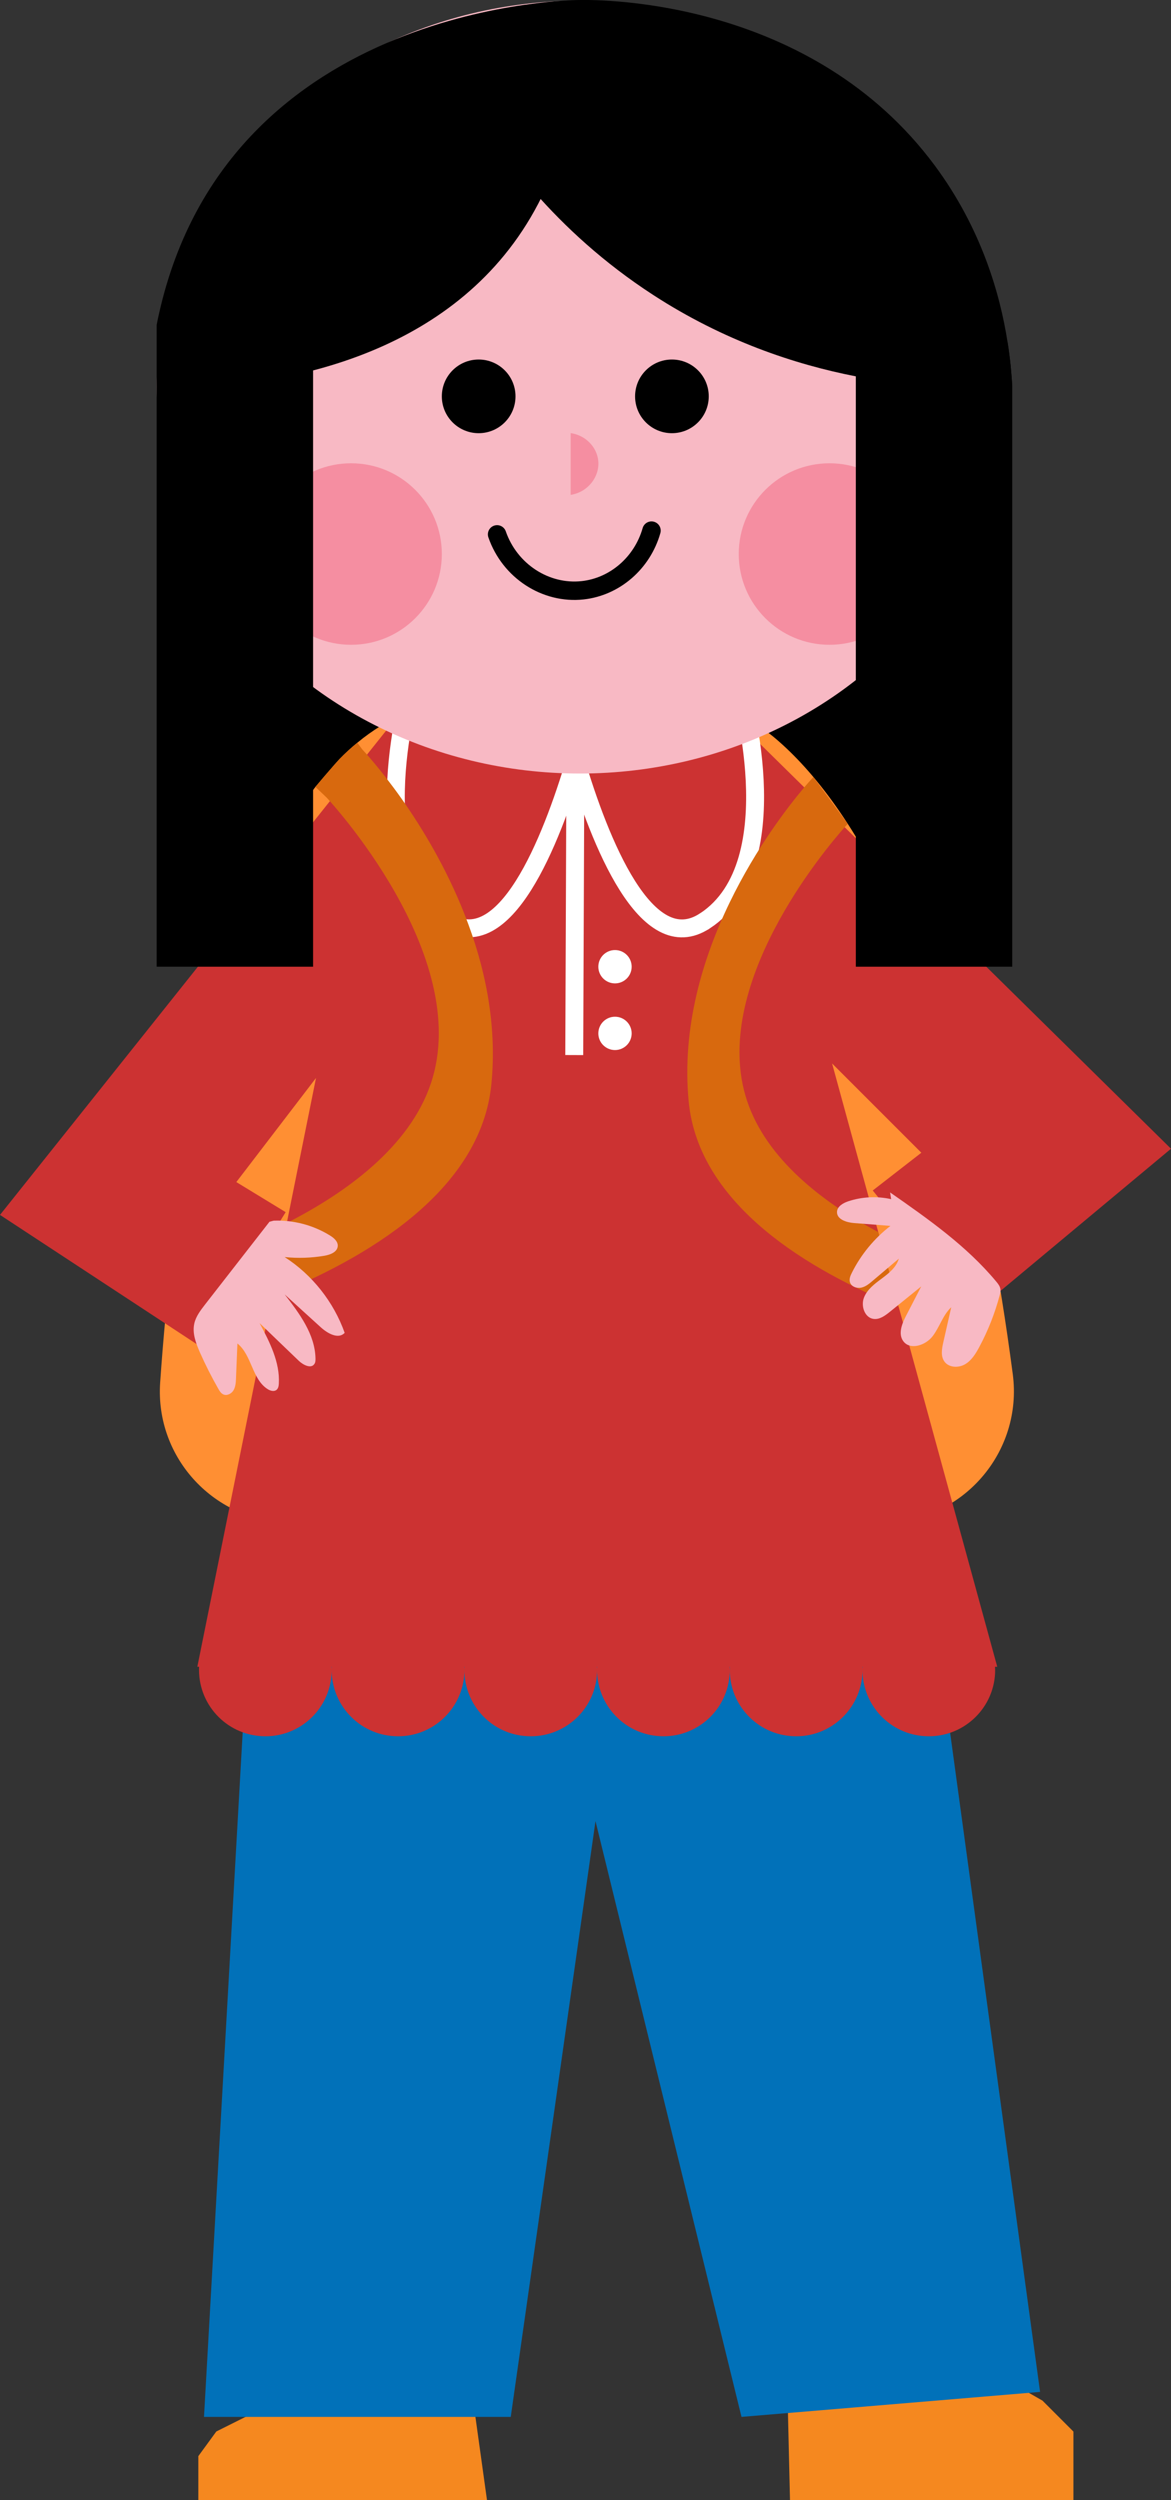 <?xml version="1.0" encoding="UTF-8"?>
<svg id="Calque_2" xmlns="http://www.w3.org/2000/svg" viewBox="0 0 140.52 300">
  <rect x="0" y="0" width="140.52" height="300" fill="#333333" stroke="none"/>
  <defs>
    <style>
      .cls-1 {
        stroke: #000;
        stroke-linecap: round;
        stroke-width: 2.21px;
      }

      .cls-1, .cls-2 {
        fill: none;
        stroke-miterlimit: 10;
      }

      .cls-3 {
        fill: #f58ea1;
      }

      .cls-4 {
        fill: #d8690e;
      }

      .cls-5 {
        fill: #fff;
      }

      .cls-6 {
        fill: #f5881f;
      }

      .cls-7 {
        fill: #0171b9;
      }

      .cls-8 {
        fill: #ff8f33;
      }

      .cls-9 {
        fill: #cc3232;
      }

      .cls-10 {
        fill: #f8b9c4;
      }

      .cls-2 {
        stroke: #fff;
        stroke-width: 2.15px;
      }
    </style>
  </defs>
  <g id="fille_sac_à_dos">
    <polyline points="112.64 44.02 112.64 110.54 23.34 110.54 23.34 46.23"/>
    <path class="cls-8" d="M105.91,182.71H34.95c-9.12,0-16.36-7.72-15.73-16.82,1.42-20.5,5.69-54.51,18.63-71.47.73-.87,1.48-1.75,2.27-2.65.2-.23.41-.46.61-.68.69-.71,1.41-1.37,2.15-1.97,3.67-3.04,7.9-4.84,12.76-4.97h25.1c4.55,0,8.96,1.59,12.42,4.55,8.61,7.38,21.83,26.57,28.37,76.17,1.25,9.44-6.1,17.84-15.62,17.84Z"/>
    <path class="cls-6" d="M31.52,288.98c-1.85.93-3.71,1.85-5.56,2.78-.72.99-1.44,1.97-2.16,2.96v5.28h34.64l-1.48-10.64c-8.48-.13-16.96-.26-25.45-.38Z"/>
    <path class="cls-6" d="M118.61,284.35c2.16,1.24,4.33,2.47,6.49,3.71,1.24,1.24,2.47,2.47,3.71,3.71v8.24h-34.01c-.09-3.98-.19-7.97-.28-11.95,8.03-1.24,16.06-2.47,24.1-3.71Z"/>
    <path class="cls-7" d="M29.76,196.59h82.71c4.11,30.14,8.23,60.28,12.34,90.42-11.94,1-23.89,2-35.83,3l-17.52-71.49-10.17,71.49H24.48l5.28-93.42Z"/>
    <g>
      <path class="cls-9" d="M127.58,125.09c-8.74-8.62-17.48-17.22-26.22-25.83-1.62-1.59-3.23-3.19-4.85-4.78-2.19-2.15-4.37-4.31-6.56-6.46h-.01c-1.06-1.06-2.12-2.11-3.18-3.15-12.5-.29-25-.58-37.5-.87-.14.18-.29.36-.43.54-12.48,15.65-24.96,31.31-37.44,46.96-3.8,4.76-7.59,9.52-11.39,14.28l16.87,11.08,2.89,1.9.94.62,3.56,2.34,2.52-4.09,6.11-9.93,1.39-2.25-5.92-3.61c3.19-4.16,6.37-8.33,9.56-12.49-1.18,5.87-2.37,11.75-3.55,17.62-.58,2.84-1.15,5.69-1.72,8.53-2.99,14.83-5.98,29.67-8.97,44.5h.21c-.2,4.39,3.17,8.11,7.55,8.33,4.39.23,8.13-3.15,8.35-7.54.01-.14.01-.27.01-.41,0,4.22,3.31,7.74,7.56,7.95,4.39.23,8.13-3.15,8.36-7.54.01-.14.01-.26.01-.4,0,4.22,3.3,7.73,7.55,7.94,4.39.23,8.14-3.15,8.36-7.54.01-.14.01-.27.01-.41,0-.13,0-.26-.02-.38h.03c-.01.13-.01.25-.01.38,0,4.22,3.3,7.74,7.56,7.95,4.39.23,8.13-3.15,8.35-7.54.01-.14.01-.27.01-.41,0,4.22,3.31,7.74,7.56,7.95,4.39.23,8.13-3.15,8.36-7.54.01-.14.01-.26.01-.4,0,4.22,3.3,7.73,7.55,7.94,4.39.23,8.13-3.15,8.36-7.54.01-.27.01-.53-.01-.79h.27c-3.95-14.41-7.89-28.82-11.84-43.23-.81-2.98-1.63-5.95-2.44-8.93-1.85-6.74-3.7-13.49-5.54-20.23,3.57,3.57,7.14,7.14,10.71,10.71l-5.83,4.53,6.15,7.61,5.83,7.22,3.35-2.78,3.86-3.22,16.6-13.84c-4.31-4.25-8.63-8.5-12.94-12.75ZM39.8,200.37c0-.12,0-.25-.02-.37h.03c-.01.13-.01.24-.01.37ZM55.73,200.38c0-.13,0-.26-.02-.38h.03c-.01.13-.01.25-.01.38ZM87.57,200.37c0-.12,0-.25-.02-.37h.03c0,.13,0,.24,0,.37ZM103.5,200.38c0-.13,0-.26-.02-.38h.03c-.01.13-.01.25-.01.38Z"/>
      <g>
        <path class="cls-2" d="M84.6,110.49c-7.03,4.65-12.63-9.49-15.55-19.32-2.93,9.84-8.52,23.96-15.55,19.31-10.5-6.93-4.03-28.48-4.03-28.48l19.82.46,19.35-.45s6.47,21.55-4.03,28.48Z"/>
        <line class="cls-2" x1="69.05" y1="91.17" x2="68.91" y2="126.6"/>
        <circle class="cls-5" cx="73.8" cy="116" r="2"/>
        <circle class="cls-5" cx="73.8" cy="124" r="2"/>
      </g>
    </g>
    <ellipse class="cls-10" cx="69.59" cy="46.45" rx="50.78" ry="46.37"/>
    <circle class="cls-3" cx="42.13" cy="66.48" r="10.89"/>
    <circle class="cls-3" cx="99.54" cy="66.48" r="10.89"/>
    <circle cx="57.44" cy="47.56" r="4.42"/>
    <circle cx="80.63" cy="47.56" r="4.42"/>
    <path class="cls-1" d="M59.65,64.12c1.53,4.42,5.85,7.19,10.26,6.71,3.86-.42,7.16-3.26,8.27-7.16"/>
    <path class="cls-3" d="M68.48,51.97c1.78.25,3.14,1.66,3.31,3.31.2,1.91-1.23,3.78-3.31,4.1"/>
    <path d="M37.57,44.45v71.55h-18.77V38.99c.08-.45.18-.9.28-1.34C27.5,0,69.58,0,69.58,0c.66,29.71-17.11,40.56-32.01,44.45Z"/>
    <path d="M121.47,46.35c-3.5.24-10.37.45-18.77-1.19-7.33-1.43-15.84-4.27-24.29-9.75-11.97-7.76-18.74-17.49-22.08-23.18L69.6,0c2.89-.04,27.87,0,42.6,19.9,5.58,7.55,7.81,15.4,8.7,21.11.34,2.11.49,3.94.57,5.34Z"/>
    <path d="M121.47,46.35v69.65h-18.77V43.42l18.2-2.41c.34,2.11.49,3.94.57,5.34Z"/>
    <path class="cls-4" d="M105.39,147.84c.81,2.98,1.63,5.95,2.44,8.93-10.62-4.29-24-12.11-25.19-24.62-1.69-17.74,10.16-33.27,13.87-37.67.69-.81,1.1-1.24,1.1-1.24l4.12,5.62s-.13.14-.37.4c-2.44,2.76-16.28,19.19-11.7,32.87,2.36,7.03,9.17,12.21,15.73,15.71Z"/>
    <path class="cls-4" d="M58.97,130.05c-1.24,12.96-15.22,21.04-26.24,25.45.59-2.93,1.18-5.87,1.78-8.8,7.06-3.61,14.64-9.1,17.19-16.68,5.2-15.44-12.5-34.31-12.5-34.31l-1.35-1.29c.73-.87,1.48-1.75,2.27-2.65.2-.23.41-.46.61-.68.69-.71,1.41-1.37,2.15-1.97.19.26.39.53.58.79,0,0,2.08,2.19,4.73,5.93,2.44,3.47,5.37,8.28,7.58,13.93,2.36,6,3.91,12.96,3.2,20.28Z"/>
    <path class="cls-10" d="M32.84,146.47c2.36-.09,4.73.53,6.74,1.77.48.29.99.73.95,1.28-.04.71-.89,1.04-1.59,1.16-1.58.27-3.19.32-4.78.16,3.31,2.13,5.88,5.38,7.2,9.09-.74.81-2.05.08-2.86-.66-1.45-1.32-2.9-2.63-4.34-3.95,1.78,2.29,3.65,4.8,3.7,7.7,0,.22,0,.46-.13.64-.39.61-1.33.14-1.86-.36-1.57-1.51-3.15-3.02-4.72-4.54,1.21,2.27,2.45,4.69,2.31,7.25-.01.28-.06.58-.27.76-.3.25-.76.12-1.08-.09-1.87-1.19-1.89-4.09-3.62-5.47-.06,1.4-.11,2.79-.17,4.19-.02.49-.05.99-.29,1.41s-.79.71-1.23.51c-.28-.13-.45-.4-.6-.67-.81-1.42-1.55-2.88-2.21-4.37-.48-1.1-.94-2.31-.67-3.48.19-.85.75-1.57,1.28-2.26,2.58-3.31,5.16-6.63,7.74-9.94"/>
    <path class="cls-10" d="M106.94,143.89c-1.7-.38-3.51-.29-5.16.26-.62.21-1.31.61-1.34,1.26-.04.91,1.15,1.28,2.06,1.35,1.45.11,2.9.22,4.35.34-1.94,1.5-3.54,3.44-4.63,5.63-.18.35-.34.75-.23,1.12.15.53.81.77,1.35.66s.98-.48,1.4-.84c1.04-.88,2.08-1.76,3.12-2.64-.29,1.02-1.19,1.75-2.04,2.38s-1.77,1.31-2.15,2.31.09,2.39,1.15,2.54c.72.1,1.38-.38,1.95-.84,1.26-1.02,2.52-2.04,3.78-3.06-.61,1.17-1.21,2.35-1.82,3.52-.5.96-.98,2.19-.33,3.06.83,1.11,2.68.49,3.52-.61s1.22-2.53,2.23-3.47c-.32,1.4-.63,2.79-.95,4.19-.18.79-.34,1.69.14,2.34.54.73,1.68.77,2.47.31s1.28-1.28,1.71-2.08c1.05-1.96,1.87-4.04,2.44-6.19.06-.24.13-.49.09-.74-.05-.35-.28-.65-.51-.92-3.55-4.27-8.17-7.51-12.73-10.69"/>
  </g>
</svg>